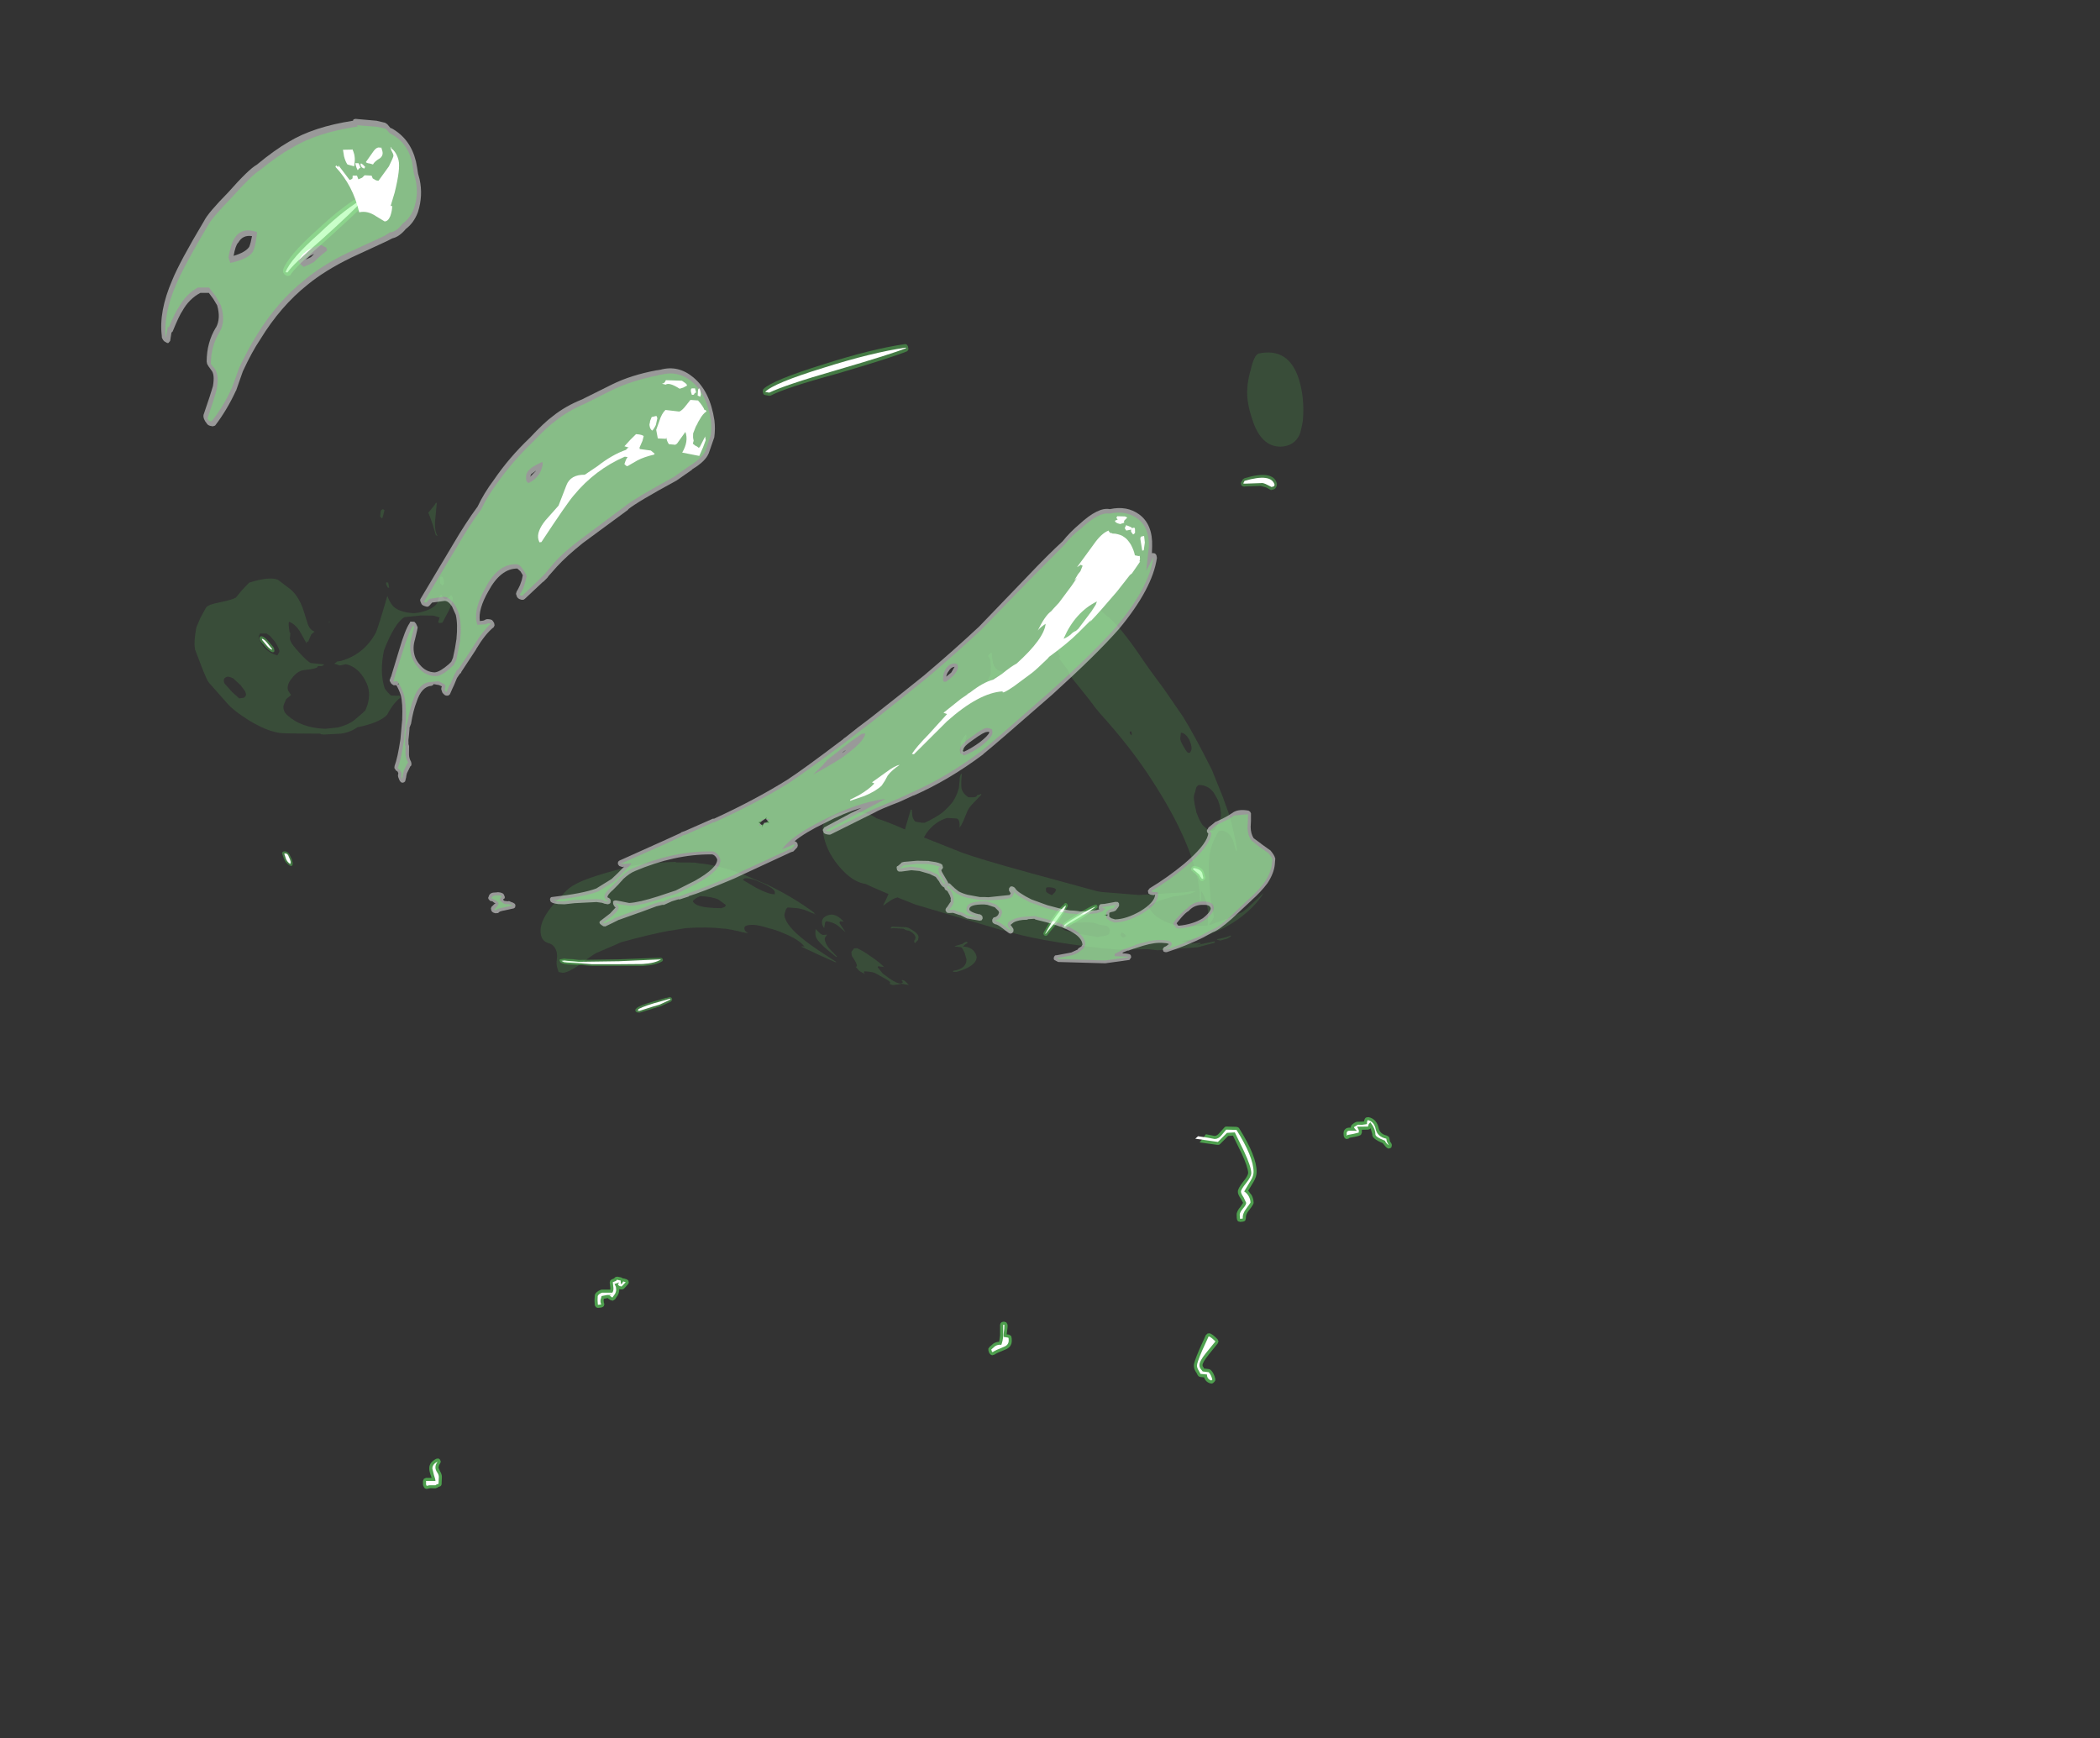 <?xml version="1.0" encoding="UTF-8" standalone="no"?>
<svg xmlns:ffdec="https://www.free-decompiler.com/flash" xmlns:xlink="http://www.w3.org/1999/xlink" ffdec:objectType="frame" height="565.05px" width="682.65px" xmlns="http://www.w3.org/2000/svg">
  <rect width="100%" height="100%" fill="#333333" stroke="none"/>
  <g transform="matrix(1.0, 0.0, 0.0, 1.0, 386.85, 713.55)">
    <use ffdec:characterId="739" height="120.9" transform="matrix(1.0, 0.0, 0.0, 1.0, -249.35, -350.45)" width="314.95" xlink:href="#shape0"/>
    <use ffdec:characterId="740" height="240.15" transform="matrix(1.0, 0.0, 0.165, 1.21, -346.984, -674.97)" width="371.25" xlink:href="#shape1"/>
  </g>
  <defs>
    <g id="shape0" transform="matrix(1.0, 0.0, 0.0, 1.0, 249.35, 350.45)">
      <path d="M52.25 -347.0 L52.25 -347.3 52.55 -347.9 52.6 -347.9 Q53.3 -348.6 54.2 -348.9 L54.35 -348.9 56.0 -348.95 56.55 -349.0 Q56.75 -350.25 57.45 -350.35 L58.05 -350.4 Q60.7 -349.8 61.35 -346.7 61.8 -344.9 64.0 -344.4 L64.05 -344.35 64.5 -344.1 64.55 -344.1 64.8 -343.6 64.8 -343.55 64.95 -342.7 64.95 -342.6 65.2 -342.2 65.2 -342.25 65.25 -342.15 65.3 -342.1 65.5 -341.75 65.5 -341.7 65.6 -341.4 65.5 -340.75 Q65.3 -340.3 64.8 -340.25 64.4 -340.0 63.6 -340.8 L63.55 -340.85 62.65 -341.95 Q59.0 -343.45 59.25 -344.85 L58.7 -346.8 58.4 -346.5 58.45 -346.55 57.9 -346.35 55.85 -346.3 55.85 -346.2 55.85 -345.4 55.6 -344.75 Q55.4 -344.35 53.25 -343.95 L53.2 -343.95 51.85 -343.7 51.7 -343.55 51.45 -343.4 51.4 -343.4 Q50.65 -343.05 50.15 -343.8 L49.95 -344.3 49.9 -345.1 49.9 -345.15 Q49.9 -346.05 50.45 -346.5 50.9 -347.0 51.9 -347.0 L52.25 -347.0 M15.6 -347.1 L15.65 -347.1 15.95 -346.8 Q21.7 -337.65 21.65 -332.6 21.65 -331.05 20.6 -329.3 L18.9 -326.5 19.9 -325.2 20.0 -325.1 Q20.65 -323.85 20.65 -322.7 20.85 -322.25 19.1 -320.05 L19.05 -320.05 19.05 -320.0 Q18.05 -318.75 18.15 -317.55 L17.95 -316.8 Q17.65 -316.5 17.25 -316.45 L16.35 -316.35 15.7 -316.5 Q15.4 -316.7 15.3 -317.05 L15.3 -317.0 Q15.15 -317.4 15.15 -318.65 L15.15 -318.7 Q15.1 -319.75 16.45 -321.35 L17.25 -322.55 16.55 -323.8 Q15.5 -325.35 15.55 -326.15 L15.55 -326.2 Q15.5 -327.2 17.45 -329.65 18.8 -331.3 18.9 -332.25 18.85 -334.1 16.7 -338.8 L16.6 -338.95 13.95 -344.4 12.4 -344.3 9.75 -341.65 Q9.55 -341.45 9.3 -341.4 L8.8 -341.4 3.1 -342.2 4.1 -343.4 5.15 -344.85 6.15 -344.65 8.0 -344.3 Q8.8 -344.35 9.45 -345.15 L11.35 -347.25 11.4 -347.25 11.8 -347.35 15.15 -347.25 15.6 -347.1 M5.2 -279.6 L5.65 -280.05 6.25 -280.15 Q7.15 -280.05 8.95 -278.2 L9.25 -277.55 9.25 -277.5 9.0 -276.85 6.05 -273.2 5.95 -273.05 Q4.15 -270.85 4.05 -269.8 4.05 -269.4 4.35 -269.1 L4.45 -268.95 4.5 -268.75 4.5 -268.7 6.2 -268.5 6.8 -268.2 6.75 -268.2 Q7.75 -267.25 8.2 -265.35 L8.2 -264.8 7.9 -264.35 7.55 -264.05 7.6 -264.05 7.15 -263.8 7.1 -263.8 6.6 -263.85 Q5.0 -264.35 4.6 -265.8 L3.35 -265.95 2.8 -266.15 2.45 -266.6 2.05 -267.4 1.95 -267.5 Q1.2 -268.65 1.25 -269.7 1.2 -270.65 3.05 -274.95 L5.15 -279.6 5.2 -279.6 M-59.75 -283.7 L-59.4 -283.15 Q-59.2 -282.65 -59.4 -281.45 L-59.4 -281.4 -59.6 -279.85 -59.6 -279.8 -59.1 -279.75 -58.9 -279.7 -58.65 -279.6 -58.6 -279.55 -58.4 -279.45 Q-57.95 -279.3 -57.95 -277.8 -57.9 -275.65 -60.15 -274.8 -62.75 -273.8 -63.6 -273.2 L-64.3 -273.0 Q-64.7 -273.05 -64.95 -273.35 L-65.2 -273.65 -65.4 -274.05 -65.55 -274.6 -65.55 -275.2 -65.2 -275.65 -65.2 -275.7 -64.1 -276.65 -64.15 -276.6 -64.05 -276.7 -64.0 -276.75 Q-63.1 -277.35 -62.05 -277.4 L-61.75 -279.45 -61.75 -282.9 -61.6 -283.4 -61.25 -283.75 -60.75 -283.9 -60.35 -283.9 -59.75 -283.7 M-188.05 -297.65 L-187.2 -298.0 -187.2 -298.05 -186.75 -298.45 -186.15 -298.55 -184.9 -298.3 -184.85 -298.25 -184.45 -298.05 -184.4 -298.0 -184.35 -298.0 -183.95 -297.95 -183.15 -297.7 -183.1 -297.7 -182.6 -297.3 -182.45 -296.7 Q-182.45 -296.35 -182.7 -296.1 -183.95 -294.6 -184.35 -294.45 L-185.05 -294.4 -185.55 -294.5 -185.55 -294.35 Q-185.55 -293.25 -186.15 -292.3 L-186.2 -292.25 -186.25 -292.2 -186.95 -291.15 -187.0 -291.15 -187.6 -290.75 -188.35 -290.9 -189.15 -291.45 -189.3 -291.6 -190.55 -291.35 -190.65 -290.85 -190.55 -290.1 -190.55 -290.15 -190.4 -289.6 -190.4 -289.55 -190.55 -289.05 -190.55 -289.0 -191.0 -288.65 -191.05 -288.65 -191.3 -288.55 -191.45 -288.5 -192.45 -288.4 -192.5 -288.4 -193.1 -288.6 -193.45 -289.15 -193.5 -289.2 -193.6 -290.85 -193.5 -292.4 -193.5 -292.55 Q-193.2 -293.65 -191.5 -294.3 L-191.15 -294.35 -188.45 -294.35 -188.45 -294.9 -188.65 -296.65 -188.5 -297.2 -188.5 -297.25 -188.05 -297.65 M-243.6 -238.55 Q-243.45 -238.3 -244.05 -237.4 L-244.1 -237.3 -244.3 -236.5 -243.9 -235.5 -243.8 -235.3 Q-243.2 -234.35 -243.2 -233.45 L-243.3 -231.1 -243.3 -231.05 Q-243.35 -230.7 -243.65 -230.45 L-244.3 -230.2 -244.35 -230.15 -244.4 -230.15 -244.7 -229.95 -245.35 -229.75 -246.95 -229.8 -248.15 -229.55 -248.7 -229.7 -249.05 -230.15 -249.25 -230.6 -249.25 -230.55 -249.35 -230.95 -249.35 -232.15 -249.05 -232.85 -248.35 -233.15 -246.55 -233.15 -246.75 -233.75 Q-247.35 -235.4 -247.3 -236.2 -247.4 -238.1 -245.05 -239.35 L-244.4 -239.45 Q-244.05 -239.35 -243.85 -239.1 L-243.8 -239.05 -243.6 -238.55" fill="#66ff66" fill-opacity="0.529" fill-rule="evenodd" stroke="none"/>
      <path d="M58.1 -348.2 L57.85 -347.35 54.3 -347.3 54.85 -346.2 54.85 -345.4 53.05 -344.95 51.15 -344.6 51.05 -344.35 Q50.9 -344.3 50.9 -345.15 50.9 -346.0 51.9 -346.0 L54.3 -345.95 Q53.6 -346.45 53.25 -347.15 L54.55 -347.95 55.85 -347.9 57.5 -348.15 Q57.5 -349.3 57.8 -349.45 59.85 -348.95 60.35 -346.5 60.9 -344.05 63.8 -343.4 L63.95 -342.55 64.45 -341.55 Q64.85 -340.95 64.25 -341.55 63.65 -342.05 63.35 -342.75 60.25 -343.95 60.25 -344.8 60.25 -346.7 58.6 -348.75 L58.1 -348.2 M15.1 -346.25 Q20.65 -337.45 20.65 -332.6 20.65 -331.3 19.75 -329.85 L17.6 -326.25 Q18.5 -325.7 19.1 -324.65 19.65 -323.6 19.65 -322.6 L18.3 -320.7 Q17.0 -319.05 17.15 -317.45 L16.25 -317.35 16.15 -318.7 Q16.15 -319.45 17.2 -320.7 18.25 -321.9 18.25 -322.55 L17.4 -324.35 Q16.55 -325.6 16.55 -326.2 16.55 -326.9 18.25 -329.0 19.9 -331.05 19.9 -332.25 19.9 -334.25 17.5 -339.4 L14.55 -345.45 12.0 -345.3 9.05 -342.35 1.7 -343.4 2.6 -344.2 5.9 -343.7 8.0 -343.3 Q9.25 -343.3 10.25 -344.55 L11.75 -346.35 15.1 -346.25 M8.25 -277.5 L5.15 -273.7 Q3.05 -271.1 3.05 -269.8 3.05 -269.0 3.6 -268.4 L4.1 -267.75 6.05 -267.5 Q6.85 -266.7 7.25 -265.1 L6.9 -264.8 Q5.5 -265.25 5.5 -266.75 L3.4 -266.95 2.8 -268.05 Q2.25 -268.9 2.25 -269.7 2.25 -270.55 3.95 -274.55 L6.05 -279.15 Q6.75 -279.0 8.25 -277.5 M-60.35 -282.9 L-60.4 -281.6 -60.6 -279.85 -60.6 -279.0 -60.5 -278.95 -59.25 -278.75 -59.0 -278.65 -58.95 -277.8 Q-58.95 -276.35 -60.5 -275.75 -63.3 -274.65 -64.2 -274.0 L-64.45 -274.3 -64.6 -274.9 -63.45 -275.9 Q-62.5 -276.55 -61.35 -276.4 -60.8 -277.8 -60.75 -279.4 L-60.75 -282.9 -60.35 -282.9 M-185.1 -297.3 L-185.0 -296.15 Q-184.7 -296.15 -184.55 -296.5 L-184.25 -297.0 -183.45 -296.75 -184.8 -295.35 -185.4 -295.5 Q-186.0 -295.75 -185.95 -296.3 L-185.8 -296.35 -185.55 -296.7 -187.1 -296.15 -186.8 -295.6 Q-186.55 -295.15 -186.55 -294.35 -186.55 -293.55 -187.0 -292.85 L-187.8 -291.75 -188.75 -292.45 Q-188.25 -292.4 -188.2 -292.6 L-189.5 -292.6 -191.3 -292.25 -191.65 -290.9 Q-191.7 -290.05 -191.4 -289.6 L-191.65 -289.5 -192.5 -289.4 -192.6 -290.85 -192.55 -292.25 Q-192.3 -292.9 -191.15 -293.35 L-187.8 -293.35 Q-187.35 -293.95 -187.45 -295.0 L-187.65 -296.75 -186.55 -297.2 -186.35 -297.55 -185.1 -297.3 M-244.95 -237.85 Q-245.3 -237.3 -245.3 -236.5 -245.3 -235.8 -244.75 -234.95 -244.2 -234.15 -244.2 -233.45 L-244.3 -231.2 -244.85 -231.05 -245.3 -230.75 -247.25 -230.75 -248.15 -230.55 -248.35 -231.0 -248.35 -232.15 -245.3 -232.15 Q-245.3 -232.7 -245.8 -234.1 L-246.3 -236.2 Q-246.3 -237.55 -244.6 -238.45 L-244.95 -237.85" fill="#ffffff" fill-rule="evenodd" stroke="none"/>
    </g>
    <g id="shape1" transform="matrix(1.0, 0.0, 0.0, 1.0, 175.8, 209.2)">
      <path d="M20.5 -136.55 Q23.7 -138.9 40.9 -143.15 57.45 -147.35 68.6 -148.65 L69.1 -148.5 69.4 -148.05 69.4 -147.75 69.45 -147.3 69.15 -146.9 68.85 -146.7 Q63.75 -145.05 44.95 -140.65 27.85 -136.95 22.55 -134.8 L22.15 -134.75 20.8 -134.95 20.4 -135.1 Q20.15 -135.45 20.25 -135.6 20.1 -135.9 20.25 -136.05 20.3 -136.4 20.5 -136.55 M139.8 -8.4 Q141.95 -8.05 142.25 -6.8 L142.55 -5.3 142.35 -4.95 Q142.1 -4.7 141.55 -4.4 L141.15 -4.4 140.85 -4.45 Q140.3 -5.15 140.35 -5.5 L140.25 -5.65 138.3 -7.25 Q138.15 -7.4 138.3 -7.5 138.2 -7.75 138.35 -7.85 138.75 -8.5 139.65 -8.45 L139.8 -8.4 M172.9 -112.6 Q182.7 -114.95 183.25 -111.15 L183.1 -110.55 182.6 -109.95 Q182.25 -109.6 181.15 -109.45 L180.95 -109.45 179.7 -110.1 177.85 -110.55 172.85 -110.4 172.5 -110.35 172.0 -110.45 171.6 -110.7 171.55 -111.15 Q171.6 -111.6 171.9 -111.75 L172.35 -112.3 172.9 -112.6 M105.95 1.95 L106.15 2.25 106.2 2.5 106.05 2.8 100.55 5.65 95.4 8.0 Q94.65 8.6 94.3 8.3 93.85 8.2 94.0 7.45 93.9 6.95 99.1 4.6 103.95 2.3 105.55 1.95 L105.95 1.95 M96.5 2.4 L92.8 6.45 88.45 10.25 88.0 10.35 87.6 10.2 87.5 10.05 87.35 9.8 87.5 9.45 Q92.35 3.65 95.4 1.85 L95.45 1.75 Q95.45 1.65 95.55 1.7 95.8 1.45 96.05 1.55 96.25 1.5 96.45 1.8 L96.55 2.05 96.5 2.4 M-100.7 -188.9 L-100.2 -188.8 -99.6 -188.35 Q-99.5 -188.15 -99.55 -187.7 L-99.7 -187.1 Q-103.9 -183.95 -116.1 -175.85 -126.65 -169.1 -128.3 -167.1 L-128.95 -166.95 -129.45 -167.0 -130.1 -167.35 -130.45 -167.95 -130.35 -168.6 Q-128.25 -172.25 -117.55 -179.3 -107.2 -186.4 -100.7 -188.9 M-150.6 -65.85 Q-151.45 -65.95 -152.65 -67.15 L-154.1 -68.75 -154.3 -69.3 -154.3 -69.75 -154.05 -70.1 -153.55 -70.15 Q-152.65 -70.05 -151.55 -68.75 L-150.25 -67.25 -150.05 -66.9 -150.05 -66.6 -150.05 -66.3 -150.2 -65.95 -150.6 -65.85 M-153.65 -10.25 L-153.5 -9.3 Q-153.5 -8.9 -153.8 -8.5 L-154.1 -8.45 -154.5 -8.5 Q-155.85 -9.25 -156.2 -10.5 L-156.55 -11.85 -156.4 -12.1 -156.15 -12.3 Q-154.85 -12.6 -154.15 -11.5 L-154.15 -11.45 -153.65 -10.25 M-37.45 16.85 L-37.7 17.15 Q-39.95 18.2 -44.15 18.4 L-51.75 18.4 -60.8 18.4 -65.4 18.1 -65.3 18.15 -68.6 18.0 -69.65 17.85 -69.7 17.85 Q-71.0 17.6 -71.0 17.15 L-71.1 16.85 -70.9 16.65 -69.55 16.45 -68.4 16.55 -66.8 16.6 -64.85 16.8 -51.95 16.65 -38.0 16.2 -37.65 16.35 -37.5 16.55 -37.45 16.85 M-36.4 27.7 L-36.5 27.8 -36.75 28.0 -37.3 28.2 -40.25 29.25 -42.85 29.85 -42.8 29.85 -47.25 30.95 -47.5 30.95 -48.2 30.9 -48.5 30.75 -48.65 30.5 -48.65 30.2 -48.45 29.95 -48.2 29.8 Q-47.4 29.1 -42.55 28.0 L-38.2 27.0 -38.05 27.0 -37.7 26.95 -37.65 26.95 -37.0 26.75 -36.65 26.85 Q-36.45 26.8 -36.3 27.05 L-36.25 27.15 -36.2 27.45 -36.4 27.7" fill="#66ff66" fill-opacity="0.349" fill-rule="evenodd" stroke="none"/>
      <path d="M20.95 -135.8 Q24.1 -138.15 40.9 -142.25 57.45 -146.4 68.65 -147.7 L68.7 -147.55 Q63.65 -145.95 44.9 -141.6 27.65 -137.65 22.25 -135.6 L20.95 -135.8 M141.7 -6.55 L141.85 -5.15 141.4 -4.95 140.9 -5.65 140.7 -6.1 138.85 -7.6 Q139.0 -7.9 139.5 -7.85 141.35 -7.55 141.7 -6.55 M182.45 -110.85 L182.2 -110.45 181.35 -110.25 180.15 -110.8 Q178.8 -111.45 178.05 -111.3 L172.8 -111.15 172.3 -111.2 172.85 -111.9 Q181.85 -114.0 182.45 -110.85 M99.3 5.05 Q104.1 2.85 105.65 2.45 104.7 3.1 100.35 5.15 95.55 7.25 95.0 7.65 94.4 8.05 94.6 7.45 94.6 7.15 99.3 5.05 M92.35 6.15 L88.1 9.8 88.0 9.7 Q92.75 3.95 95.8 2.2 L95.9 2.05 95.85 2.4 Q95.75 2.9 92.35 6.15 M-116.5 -176.7 Q-127.25 -169.85 -129.0 -167.9 L-129.65 -167.95 Q-127.55 -171.45 -117.0 -178.35 -106.85 -185.45 -100.4 -188.0 -104.45 -184.65 -116.5 -176.7 M-150.75 -66.75 L-150.75 -66.55 Q-151.35 -66.6 -152.25 -67.6 L-153.55 -69.15 -153.6 -69.5 Q-152.95 -69.45 -152.1 -68.45 L-150.75 -66.75 M-154.1 -9.5 L-154.35 -8.95 Q-155.35 -9.6 -155.55 -10.5 L-155.85 -11.75 Q-155.05 -11.95 -154.65 -11.35 L-154.25 -10.25 -154.1 -9.5 M-40.5 28.8 L-43.05 29.4 -47.4 30.5 -48.1 30.45 -47.5 30.25 -47.85 30.2 Q-47.1 29.6 -42.35 28.45 L-37.85 27.45 -37.8 27.4 -37.65 27.4 -36.85 27.2 -36.75 27.4 -37.05 27.5 -37.0 27.55 -37.45 27.7 -40.5 28.8 M-51.8 17.95 L-60.85 17.95 -65.3 17.65 -68.65 17.5 -69.7 17.4 -70.5 17.05 -69.5 16.95 -68.55 17.05 -66.75 17.15 -64.85 17.3 -51.85 17.15 -38.05 16.65 Q-40.15 17.7 -44.25 17.9 L-51.8 17.95" fill="#ffffff" fill-rule="evenodd" stroke="none"/>
      <path d="M79.75 -57.45 Q80.05 -58.05 80.65 -58.45 L81.75 -59.95 82.15 -62.0 82.25 -63.45 Q82.25 -64.4 81.65 -64.8 82.25 -65.55 83.0 -65.8 L83.05 -65.7 Q82.85 -63.15 83.1 -62.45 83.6 -60.95 85.55 -60.7 L85.65 -60.7 85.85 -60.7 85.95 -60.7 85.95 -60.65 86.0 -60.6 85.9 -60.4 86.55 -60.5 85.75 -60.05 85.65 -60.05 84.6 -59.7 82.35 -58.95 80.95 -58.0 80.1 -57.45 79.75 -57.25 79.9 -57.45 79.75 -57.45 M1.95 -0.9 L1.9 -1.0 1.8 -1.1 1.9 -1.1 1.95 -1.5 Q1.85 -2.4 -1.75 -3.85 -5.6 -5.45 -7.4 -5.1 L-7.95 -4.7 -7.2 -4.3 -3.9 -2.55 Q-0.2 -0.85 1.55 -0.85 L1.95 -0.9 M70.95 -43.75 L71.1 -43.75 71.15 -43.25 Q70.65 -42.5 70.05 -40.55 L68.8 -37.95 Q68.6 -38.6 68.8 -40.15 68.75 -40.3 69.05 -41.05 L69.05 -41.85 70.95 -43.75 M31.85 -3.6 Q27.65 -4.1 24.15 -8.1 20.0 -12.8 20.25 -18.25 20.25 -20.25 23.85 -21.75 27.5 -23.25 31.8 -23.0 35.65 -22.95 38.25 -21.25 41.85 -20.25 47.0 -18.25 L49.75 -23.55 50.1 -23.55 50.0 -21.9 Q50.05 -20.95 50.75 -20.35 L52.85 -20.05 53.3 -20.05 53.35 -20.05 53.75 -20.05 Q57.55 -21.45 59.85 -22.75 62.05 -24.1 63.9 -25.8 65.5 -27.55 66.4 -29.45 L66.95 -31.4 Q67.1 -32.55 67.7 -33.15 L67.95 -33.15 Q67.35 -31.05 67.25 -30.0 66.9 -28.2 69.05 -26.9 L70.65 -26.9 Q71.5 -26.9 71.8 -27.2 72.05 -27.6 72.5 -27.55 L72.7 -27.55 73.2 -27.8 73.4 -27.6 70.6 -25.5 Q68.85 -24.2 68.2 -23.3 L66.45 -20.7 Q65.4 -19.15 64.8 -18.75 65.45 -20.95 64.25 -21.2 L61.25 -21.35 Q57.1 -20.4 53.85 -17.3 L52.8 -16.1 64.6 -12.0 Q69.75 -10.35 85.4 -6.65 L106.75 -1.65 108.15 -1.45 120.15 -0.65 135.15 -1.35 137.2 -1.6 138.9 -1.65 136.9 -1.0 134.35 -0.6 131.05 -0.2 127.25 0.7 Q123.45 1.75 122.65 2.45 L123.55 3.85 Q124.4 4.95 126.05 5.8 128.55 7.2 133.05 7.85 L141.15 7.55 141.15 7.45 Q141.8 5.0 141.9 3.45 141.95 0.5 140.65 -1.65 L140.45 -1.3 140.15 0.95 139.95 0.85 140.05 -0.5 139.8 1.35 139.65 1.35 139.85 -0.55 140.05 -1.2 Q140.45 -14.0 129.25 -31.85 124.05 -40.3 115.5 -49.5 114.3 -50.85 112.85 -52.9 L109.7 -56.85 108.7 -58.05 Q107.15 -59.95 107.25 -60.5 L106.85 -61.3 106.65 -61.6 104.75 -64.1 105.0 -64.7 105.2 -64.5 Q103.65 -68.05 104.2 -70.65 104.75 -74.75 110.4 -76.6 115.7 -78.35 120.4 -77.05 L121.5 -76.1 Q125.75 -73.35 132.0 -63.6 133.35 -61.5 137.45 -55.95 L142.35 -48.6 Q145.2 -43.8 149.4 -34.3 L151.8 -26.9 152.35 -24.8 152.85 -23.05 153.5 -19.65 Q154.2 -13.7 154.0 -12.85 L153.9 -12.4 153.85 -12.45 153.7 -12.45 153.15 -15.35 Q152.15 -17.95 149.7 -17.95 L149.05 -17.8 148.85 -17.7 Q145.6 -14.2 144.55 -10.25 144.15 -8.95 143.8 -6.1 L143.5 -2.4 Q143.25 0.05 143.35 1.4 L143.6 5.25 142.55 6.5 141.7 7.25 141.7 7.45 143.45 6.95 148.25 5.6 153.0 3.95 153.15 3.9 154.95 2.8 160.65 -1.1 160.65 -1.05 Q157.3 2.6 151.35 5.85 143.05 10.35 132.25 11.7 L132.1 11.75 133.3 12.05 135.4 12.4 137.95 12.2 138.1 12.4 136.4 12.95 137.7 12.65 142.65 11.8 142.8 12.15 136.9 13.4 123.8 14.2 120.55 13.9 114.85 14.0 110.7 14.0 105.65 13.65 Q84.8 11.65 74.5 8.8 L74.0 8.8 47.0 1.9 41.55 0.0 Q40.0 0.35 38.75 1.05 L36.85 2.05 36.7 2.2 Q36.55 2.2 36.7 1.9 L37.65 0.7 38.8 -0.9 34.05 -2.7 31.85 -3.6 M93.0 -1.4 L93.5 -2.1 Q92.85 -2.85 90.5 -2.7 L90.3 -2.5 Q90.15 -2.35 90.15 -1.7 90.0 -1.3 91.85 -0.6 L93.0 -1.4 M144.75 11.05 L146.8 10.65 148.2 10.25 148.25 10.35 148.35 10.4 147.0 11.05 144.55 11.6 143.5 11.35 Q143.55 11.15 144.75 11.05 M192.8 -124.35 Q190.55 -121.2 186.05 -121.1 179.75 -121.1 178.15 -128.2 176.85 -133.25 177.9 -136.95 178.35 -138.95 179.8 -141.8 181.55 -145.7 183.05 -146.1 193.2 -147.85 195.05 -139.05 196.05 -134.0 194.5 -128.2 193.55 -125.55 192.8 -124.35 M124.85 -43.5 L125.0 -44.0 124.95 -44.5 124.9 -44.6 124.6 -44.6 124.4 -44.5 Q124.2 -44.0 124.85 -43.5 M149.05 -28.1 Q147.5 -30.25 144.4 -30.2 L143.75 -29.75 Q143.35 -29.3 143.05 -28.45 142.45 -27.55 142.3 -26.7 142.2 -25.15 142.5 -22.8 L142.6 -22.5 Q143.1 -20.65 143.9 -19.5 144.7 -18.65 145.8 -18.05 L146.1 -17.95 Q146.65 -17.8 147.1 -17.95 L147.65 -18.15 Q149.6 -20.2 150.3 -21.7 150.75 -23.85 150.05 -26.15 L149.05 -28.1 M143.75 -39.9 Q143.95 -41.0 143.35 -42.5 142.4 -44.2 141.0 -44.25 L140.55 -42.8 Q140.35 -42.2 141.15 -40.7 141.7 -39.55 142.35 -38.85 L143.05 -38.85 Q143.6 -39.4 143.75 -39.9 M114.25 10.35 L113.55 9.7 112.85 9.4 112.4 10.0 Q112.4 10.55 113.2 10.8 L114.25 10.35 M105.6 7.25 L105.55 7.2 Q103.35 6.1 93.05 7.4 L93.3 8.0 94.35 8.8 97.85 9.55 100.35 10.0 100.75 10.05 104.85 10.65 107.7 10.25 108.65 9.9 109.15 8.95 Q109.25 8.0 108.25 7.65 L105.6 7.25 M-150.8 -70.25 L-151.85 -70.9 -153.95 -70.9 -154.4 -70.25 Q-154.65 -69.95 -154.4 -69.2 -154.15 -68.05 -153.0 -66.9 -151.6 -65.55 -149.3 -65.0 L-148.5 -65.95 -148.4 -66.35 Q-148.8 -67.75 -149.55 -68.8 L-150.8 -70.25 M-110.4 -83.25 L-110.8 -84.15 -110.65 -84.65 -110.05 -84.55 -109.95 -83.15 -110.4 -83.25 M-92.6 -83.8 L-93.25 -84.45 -93.05 -85.35 -92.8 -86.15 -92.15 -86.15 -92.0 -85.95 -91.85 -85.25 -91.95 -84.2 -92.6 -83.8 M-91.0 -106.0 L-90.7 -106.0 -91.95 -101.55 Q-92.8 -98.55 -91.9 -97.1 L-92.45 -97.3 Q-93.05 -101.0 -93.9 -103.35 -91.35 -105.45 -91.0 -106.0 M-109.7 -102.4 L-109.4 -103.45 Q-109.25 -104.15 -108.45 -104.3 L-108.05 -104.0 -108.55 -102.9 -109.1 -101.85 Q-109.75 -102.1 -109.7 -102.4 M-167.1 -59.1 Q-168.1 -58.65 -167.75 -57.5 L-165.65 -55.2 -163.6 -53.45 -162.0 -53.65 Q-161.3 -54.05 -161.2 -54.55 L-161.35 -55.35 -162.55 -57.0 -164.6 -58.8 Q-166.2 -59.6 -167.1 -59.1 M-172.65 -75.1 L-170.4 -77.8 Q-169.7 -78.65 -165.75 -79.25 -161.45 -79.95 -160.2 -80.55 L-157.95 -82.5 -155.25 -84.55 Q-148.5 -86.25 -145.8 -85.35 L-142.35 -82.95 Q-139.95 -81.2 -138.95 -77.7 L-138.7 -76.6 -138.15 -74.05 Q-137.95 -72.9 -137.55 -72.4 -137.15 -71.75 -136.15 -71.4 L-137.35 -70.65 -138.75 -68.6 -139.05 -68.85 -139.25 -68.2 -140.9 -71.45 Q-142.2 -73.55 -144.05 -74.05 -144.35 -73.45 -144.3 -71.8 L-144.3 -71.2 -144.1 -71.1 -144.3 -70.1 Q-144.65 -69.45 -144.35 -68.8 -144.2 -68.05 -141.85 -65.55 -139.55 -63.15 -138.7 -62.95 L-134.45 -62.6 -134.9 -62.3 -135.4 -62.15 -136.8 -62.15 -136.6 -62.05 Q-136.95 -61.4 -141.1 -61.1 -143.45 -60.9 -145.55 -58.9 -147.75 -57.05 -147.35 -55.55 L-146.85 -54.75 -146.6 -54.35 -148.35 -53.3 -149.4 -51.75 Q-149.85 -50.95 -149.55 -50.1 -149.3 -49.0 -146.35 -47.35 -142.4 -45.4 -136.9 -45.3 L-132.8 -45.65 Q-129.3 -46.35 -127.1 -47.65 L-123.55 -49.9 Q-123.6 -50.65 -123.4 -49.9 -120.6 -53.55 -121.25 -56.7 -121.7 -58.45 -122.85 -59.95 -124.65 -62.2 -127.45 -62.65 L-129.45 -62.3 -131.15 -62.8 -130.45 -63.15 -130.25 -63.35 -129.0 -63.5 Q-121.05 -65.25 -116.25 -71.15 -115.2 -72.65 -110.9 -81.0 -110.5 -79.4 -109.55 -78.3 -107.85 -76.55 -103.05 -76.35 L-101.45 -76.5 Q-96.8 -77.25 -95.0 -79.05 -94.05 -81.1 -93.3 -81.35 L-92.9 -80.6 Q-92.7 -80.2 -92.05 -80.1 -91.55 -80.2 -90.85 -80.7 -90.25 -81.25 -89.8 -81.1 L-90.05 -80.8 -89.7 -80.7 Q-89.75 -79.6 -91.45 -77.2 L-94.2 -73.8 -95.25 -73.7 -95.55 -73.95 -94.85 -75.2 -96.75 -75.7 -101.0 -75.75 -101.3 -75.7 -106.25 -75.3 Q-109.7 -73.8 -114.4 -66.4 -116.9 -60.45 -115.85 -56.1 L-115.15 -55.2 -114.2 -54.25 -112.2 -54.15 -111.35 -54.25 -111.2 -53.65 Q-113.8 -52.15 -116.25 -49.05 -119.25 -46.85 -126.5 -45.7 -128.95 -44.35 -132.1 -44.0 L-137.75 -43.75 Q-138.75 -43.8 -138.85 -44.0 L-140.7 -44.0 Q-150.7 -44.0 -152.15 -44.2 L-152.4 -44.25 Q-156.3 -44.8 -161.3 -47.5 -165.9 -50.1 -167.55 -51.95 L-172.8 -57.75 Q-173.35 -58.45 -174.5 -62.25 L-175.8 -66.65 -175.75 -66.95 Q-175.95 -68.45 -174.4 -72.5 L-172.65 -75.1 M13.25 10.25 Q13.2 9.7 13.55 8.5 L14.45 9.35 Q15.2 10.1 15.85 10.1 L17.0 10.0 16.35 10.7 Q16.05 10.85 16.05 11.35 16.05 12.4 17.05 13.65 L19.3 15.95 19.0 16.0 15.85 13.6 Q13.2 11.35 13.25 10.25 M13.85 4.15 L13.7 4.25 14.25 4.6 12.05 3.8 Q10.5 3.15 8.55 2.9 L5.45 2.7 Q4.9 2.85 4.45 3.8 4.0 4.45 4.0 4.85 4.0 7.65 9.7 11.7 12.2 13.55 18.85 17.35 L18.45 17.4 13.75 15.55 8.05 13.2 8.55 13.15 9.15 13.2 Q7.6 11.25 3.0 9.65 0.6 8.7 -1.75 8.25 -5.45 7.2 -7.6 7.4 -9.6 7.5 -9.6 8.4 -9.6 9.25 -8.5 9.55 L-9.2 9.55 -10.2 9.35 -10.15 9.4 -11.35 9.15 Q-11.45 9.05 -11.5 9.1 L-11.7 9.05 -11.9 9.0 -12.05 9.0 -12.35 8.95 -12.55 8.9 -12.7 8.9 -13.65 8.7 -15.75 8.4 -16.2 8.4 Q-21.55 7.85 -28.6 8.25 L-32.05 8.7 -32.2 8.7 -32.25 8.75 -33.4 8.9 -34.1 8.95 Q-40.7 9.95 -50.05 12.0 L-50.35 12.05 -51.85 12.6 -58.85 14.95 Q-60.15 15.45 -64.65 18.05 -68.95 20.25 -70.6 20.25 L-71.9 20.05 -72.15 18.9 Q-72.35 17.9 -71.95 16.75 -71.55 15.55 -71.65 14.65 -72.0 12.7 -73.85 12.3 -75.75 11.8 -75.95 10.35 -76.55 7.0 -71.0 2.25 L-68.0 0.0 Q-65.4 -2.4 -62.75 -3.45 -57.9 -5.6 -43.0 -8.5 L-41.1 -8.8 -38.55 -9.1 -34.65 -9.35 -28.95 -9.55 -28.9 -9.4 -22.9 -9.35 -20.6 -9.05 -20.65 -9.1 Q-14.05 -8.45 -6.8 -5.9 L-6.7 -5.9 -6.7 -5.85 -0.4 -3.5 Q7.75 -0.05 13.85 4.15 M21.7 6.5 L21.6 6.95 22.35 8.15 23.15 9.35 21.15 7.75 Q19.9 6.75 17.5 6.4 16.9 6.4 16.75 7.25 L16.35 8.25 Q15.8 7.35 15.9 6.95 15.9 5.4 18.2 4.8 20.7 4.05 23.0 6.5 L21.85 6.4 21.7 6.5 M40.85 23.0 L41.35 23.5 41.15 23.5 39.05 23.2 37.85 23.4 36.2 23.55 35.45 23.35 35.0 23.15 35.2 23.2 35.45 22.9 Q35.45 22.6 34.2 21.95 L32.8 21.25 31.2 20.45 Q30.3 19.95 27.5 19.85 L27.3 20.25 27.65 20.65 25.9 19.75 24.95 18.7 Q24.9 18.6 25.2 18.6 L25.35 18.35 Q25.35 17.55 24.6 16.5 L24.6 16.4 24.25 15.95 Q24.05 15.6 24.15 14.7 L24.4 14.4 25.2 13.7 26.2 13.65 Q27.95 14.35 30.35 15.9 32.85 17.45 34.1 18.7 L32.25 18.5 32.0 18.75 33.4 20.45 35.15 21.65 Q37.45 23.15 38.85 23.15 L39.4 22.9 39.6 22.75 39.2 22.3 39.5 22.2 40.2 22.4 40.85 23.0 M42.65 8.0 Q43.7 8.0 44.7 8.65 L45.2 8.95 Q46.7 9.75 46.65 10.7 L46.35 11.45 45.2 12.3 45.15 12.1 Q44.95 12.25 45.1 11.8 45.05 11.5 45.4 11.35 L45.65 10.85 Q45.7 9.85 44.25 9.15 L43.85 8.95 43.05 8.85 42.1 8.4 38.8 8.25 38.05 8.35 37.95 8.25 38.45 7.85 42.65 8.0 M62.2 11.95 L62.3 12.05 62.25 12.3 Q62.0 12.35 61.45 12.65 L60.65 13.2 Q62.8 13.25 63.85 14.25 64.65 15.1 64.65 16.0 64.2 18.5 57.5 20.0 L56.4 20.0 56.35 19.85 Q56.3 19.7 56.8 19.65 L57.25 19.6 Q60.9 18.95 61.25 16.65 L60.95 14.95 Q60.5 13.7 60.1 13.4 L58.1 13.2 58.0 13.1 60.6 12.5 Q61.7 11.85 62.2 11.95 M-131.0 -73.9 L-130.95 -74.2 -130.8 -74.05 -131.1 -73.55 -131.0 -73.9 M-14.95 2.55 L-14.55 2.05 -16.7 0.6 Q-18.55 -0.2 -22.5 -0.35 -24.7 0.4 -25.15 1.05 -24.95 1.6 -23.8 2.1 -21.9 2.85 -16.2 2.9 L-14.95 2.55" fill="#66ff66" fill-opacity="0.129" fill-rule="evenodd" stroke="none"/>
      <path d="M137.1 -102.9 Q141.1 -100.2 139.9 -94.3 L139.5 -92.35 Q139.65 -92.6 139.9 -92.5 L140.55 -92.4 140.9 -91.95 140.95 -91.2 Q138.15 -82.95 125.45 -72.1 117.1 -65.3 100.9 -54.5 79.7 -40.8 75.8 -38.5 L75.8 -38.45 Q63.45 -31.5 51.3 -27.35 L51.3 -27.4 46.55 -25.7 Q39.75 -23.65 37.9 -22.8 L22.6 -16.9 22.25 -16.85 21.6 -16.9 Q20.25 -17.1 20.4 -17.7 20.15 -18.1 20.4 -18.3 L20.85 -18.8 29.95 -22.55 33.8 -24.05 Q27.8 -22.65 21.15 -19.95 14.45 -17.45 10.6 -15.1 11.3 -14.95 11.45 -14.4 L11.45 -13.9 11.2 -13.45 9.75 -12.35 8.95 -12.15 -10.75 -5.05 Q-22.25 -1.25 -26.2 -0.35 L-26.25 -0.25 -29.15 0.5 -29.55 0.55 -29.7 0.5 -31.95 1.05 -34.65 2.0 -35.15 2.0 -35.2 2.0 -36.95 2.35 -37.05 2.35 -43.05 4.1 -43.1 4.1 -49.85 6.0 -49.95 6.0 -52.15 6.85 -54.7 7.8 -55.35 7.75 -56.0 7.35 Q-56.9 6.75 -55.9 6.2 L-55.85 6.2 -52.55 4.3 -50.5 2.7 -50.8 2.5 -51.1 1.95 -51.15 1.6 -51.05 1.05 -50.6 0.85 -50.1 0.8 -48.5 1.05 -45.9 1.5 Q-42.7 1.35 -36.35 -0.25 L-30.25 -1.85 -23.6 -4.45 Q-15.6 -7.9 -15.35 -10.25 L-15.7 -10.9 -15.75 -10.95 Q-16.35 -11.65 -17.2 -11.55 -29.0 -11.6 -42.7 -7.05 L-42.65 -7.05 Q-44.35 -6.55 -46.75 -4.95 L-47.35 -4.45 -47.5 -4.35 Q-48.15 -3.75 -50.8 -1.85 L-50.85 -1.85 Q-52.7 -0.6 -52.7 -0.05 L-52.6 0.05 -52.55 0.05 Q-51.8 0.3 -51.8 0.85 L-52.0 1.5 -52.45 1.75 -52.95 1.85 -54.15 1.65 -54.2 1.6 -54.75 1.45 -56.5 1.25 -63.65 1.55 -67.0 1.85 -68.95 1.8 -69.0 1.8 Q-71.65 1.55 -71.45 0.75 -71.55 0.4 -71.3 0.2 -71.15 -0.1 -70.75 -0.1 -60.4 -1.05 -55.95 -2.4 L-50.55 -4.95 -48.25 -6.55 -45.95 -8.25 -45.9 -8.25 -46.05 -8.25 -46.35 -8.15 -46.9 -8.25 -47.5 -8.45 -47.85 -8.95 -47.7 -9.55 -47.3 -9.85 -31.3 -15.45 -26.1 -17.3 -25.8 -17.5 -24.55 -17.85 -14.95 -21.15 -14.55 -21.15 Q-0.55 -26.15 10.95 -31.6 16.9 -34.55 30.9 -42.5 L31.15 -42.7 31.7 -43.0 31.65 -42.95 31.75 -43.0 Q35.95 -45.55 40.9 -48.3 52.6 -55.15 60.15 -59.7 70.75 -66.35 80.1 -72.75 L98.05 -86.25 Q105.65 -92.05 111.0 -95.65 113.85 -98.15 117.15 -100.2 124.15 -104.95 127.8 -104.3 133.5 -105.3 137.1 -102.9 M2.4 -123.6 L-0.2 -119.15 -0.2 -119.2 Q-1.55 -117.15 -6.1 -115.05 L-6.3 -114.9 -6.25 -114.9 -11.95 -111.9 -12.0 -111.9 Q-25.5 -106.25 -28.8 -104.25 L-28.8 -104.15 -45.0 -95.2 Q-50.8 -91.75 -54.5 -88.85 L-57.65 -86.3 -57.7 -86.25 -57.75 -86.2 -58.05 -85.9 -59.55 -84.8 -59.65 -84.8 -66.35 -80.2 Q-66.55 -80.1 -66.85 -79.95 L-67.3 -79.95 -67.45 -79.95 Q-68.8 -80.25 -68.85 -80.95 L-69.0 -81.55 -68.7 -82.15 -68.05 -82.9 -67.3 -83.9 -66.5 -85.25 -65.95 -86.55 -66.55 -87.6 -67.45 -88.35 Q-72.9 -88.35 -77.9 -82.2 -82.0 -77.4 -81.95 -74.25 L-80.85 -74.35 -80.5 -74.45 -79.85 -74.7 -79.45 -74.75 Q-78.0 -74.75 -77.75 -74.3 L-77.4 -73.75 -77.35 -73.1 -77.7 -72.6 Q-80.7 -70.85 -84.4 -66.7 L-84.4 -66.65 -90.3 -60.5 -90.25 -60.45 -90.45 -60.25 -90.75 -60.1 -91.85 -59.0 -91.9 -58.95 -93.2 -57.0 -93.9 -56.05 -94.9 -54.6 -95.25 -54.35 -95.5 -54.25 -95.65 -54.2 Q-96.6 -54.1 -97.0 -54.7 -97.4 -54.95 -97.4 -55.5 -97.7 -55.95 -97.2 -56.7 L-98.1 -57.05 -99.8 -57.3 -100.05 -57.0 -100.5 -56.85 Q-103.8 -56.65 -106.05 -52.6 -107.55 -50.3 -108.85 -46.7 L-108.9 -46.6 -109.6 -45.5 -109.55 -45.45 -110.1 -43.4 -110.45 -42.25 -110.55 -41.4 -110.6 -41.25 -110.6 -41.2 -110.5 -40.65 -110.9 -38.35 Q-111.05 -37.4 -110.55 -36.45 L-110.5 -36.0 -110.6 -35.5 -110.7 -35.4 -110.9 -35.25 -111.0 -35.2 -112.4 -33.35 -112.8 -32.45 -112.75 -32.45 -113.35 -31.15 -113.4 -31.15 Q-113.65 -30.9 -114.0 -30.85 -115.0 -30.6 -115.35 -32.15 -115.55 -32.7 -115.2 -33.3 L-115.25 -33.35 -115.2 -33.45 -115.4 -33.85 -115.85 -34.1 -116.25 -34.75 -116.1 -35.3 Q-114.75 -37.45 -113.0 -42.5 L-111.9 -46.55 -111.5 -47.95 -111.55 -47.85 Q-110.6 -52.2 -110.95 -54.4 -111.3 -55.85 -111.9 -56.95 L-111.95 -57.0 -112.05 -57.0 -112.4 -57.0 -112.85 -57.0 -113.5 -57.4 -113.85 -58.05 Q-114.0 -58.45 -113.7 -58.65 L-113.45 -59.1 -113.25 -59.35 -109.5 -66.4 Q-106.65 -71.9 -104.9 -73.65 L-104.55 -74.1 -103.4 -74.05 Q-103.15 -74.05 -102.8 -73.5 L-102.45 -72.6 Q-102.35 -72.5 -103.85 -69.3 -105.1 -67.0 -104.65 -64.85 -104.45 -63.7 -103.35 -62.45 -101.7 -60.5 -98.85 -60.45 -97.15 -60.6 -93.95 -62.65 L-93.05 -63.3 -92.3 -64.4 Q-91.2 -66.85 -90.35 -69.4 -89.2 -73.45 -89.5 -75.9 L-90.35 -78.15 Q-91.3 -79.7 -92.55 -79.65 L-96.65 -79.2 -97.7 -78.35 -98.2 -78.1 -98.6 -78.1 -99.0 -78.2 -99.5 -78.35 Q-99.95 -78.5 -100.15 -78.8 L-100.4 -79.5 Q-100.5 -79.95 -100.25 -80.2 L-87.35 -94.75 Q-82.1 -100.75 -77.6 -105.0 -75.0 -108.55 -71.1 -112.2 -65.15 -118.2 -57.6 -123.45 -52.15 -127.65 -49.2 -129.25 -44.65 -132.0 -38.7 -133.85 L-38.75 -133.85 -28.5 -137.8 Q-22.0 -140.3 -13.45 -141.6 L-12.9 -141.65 -12.25 -141.75 -12.15 -141.75 Q-6.1 -143.1 -1.75 -139.7 3.05 -136.0 3.2 -128.15 3.15 -125.85 2.4 -123.6 M68.2 -60.75 Q67.45 -60.1 67.2 -59.3 L69.0 -60.4 70.35 -61.95 70.3 -61.95 Q69.15 -61.85 68.2 -60.75 M30.05 -38.8 L31.4 -39.6 Q30.75 -39.35 30.25 -39.0 L30.05 -38.8 M2.55 -21.5 L1.9 -21.05 0.6 -20.35 -0.3 -20.2 0.8 -19.35 0.85 -19.4 0.85 -19.3 0.8 -19.35 0.6 -18.85 1.2 -19.6 1.5 -20.0 1.45 -20.0 1.5 -20.05 1.55 -20.05 2.35 -20.1 3.2 -20.05 2.35 -21.0 2.55 -21.5 M73.35 -42.45 Q69.6 -40.55 69.45 -39.6 69.2 -39.45 69.35 -39.25 L69.45 -39.2 69.65 -39.15 Q71.8 -39.85 75.15 -41.65 78.3 -43.5 78.7 -44.3 L78.7 -44.45 78.6 -44.45 78.4 -44.5 78.0 -44.45 Q77.0 -44.45 73.35 -42.45 M49.6 -9.85 L53.25 -9.8 53.5 -9.75 55.4 -9.5 55.45 -9.5 Q57.55 -9.1 57.6 -8.65 L57.7 -8.0 57.25 -7.5 57.0 -7.35 Q57.05 -6.9 57.4 -6.35 L58.65 -4.05 58.65 -3.8 59.05 -3.8 59.4 -3.55 59.85 -3.1 60.4 -2.65 60.4 -2.6 61.6 -1.7 61.55 -1.7 Q62.7 -1.1 64.5 -0.7 L68.35 -0.1 69.85 -0.1 71.1 -0.05 71.15 -0.05 78.15 -0.65 78.55 -1.1 78.25 -1.6 Q78.0 -1.95 78.2 -2.2 78.2 -2.55 78.55 -2.7 78.75 -3.0 79.2 -2.95 L79.4 -2.95 79.9 -2.75 80.2 -2.5 Q80.5 -1.8 82.05 -0.95 83.0 -0.35 85.05 0.55 L89.95 2.1 94.8 3.2 96.05 3.35 97.1 3.5 98.3 3.55 99.95 3.7 100.0 3.75 100.9 3.75 101.4 3.75 101.7 3.75 102.0 3.75 102.15 3.75 105.75 3.4 106.65 3.2 Q106.35 2.9 106.6 2.65 106.6 2.25 106.95 2.05 107.2 1.75 107.65 1.8 L108.25 1.75 108.35 1.75 108.5 1.75 112.25 1.2 113.0 1.25 113.3 1.6 113.25 2.2 112.85 2.7 112.35 3.15 111.9 3.55 111.2 3.8 110.05 4.0 109.95 4.1 109.7 4.15 109.7 4.3 109.55 5.2 110.15 5.6 111.3 5.9 111.4 5.9 Q114.95 5.85 119.9 3.7 124.8 1.4 125.4 -0.6 L125.45 -0.75 124.85 -0.6 124.3 -0.7 124.35 -0.65 Q123.05 -0.9 123.3 -1.4 123.15 -1.75 123.4 -1.95 L123.95 -2.45 Q130.25 -5.35 136.2 -9.0 143.85 -13.8 145.25 -16.7 L145.4 -17.1 145.4 -17.2 145.1 -17.5 145.1 -17.75 Q145.05 -17.95 145.15 -18.05 L145.6 -18.55 145.75 -18.75 145.8 -18.8 147.95 -20.1 148.05 -20.2 150.7 -21.15 Q152.4 -21.8 154.3 -22.75 L154.45 -22.85 Q156.45 -23.8 159.55 -23.3 L160.0 -23.0 160.2 -22.6 159.85 -20.5 159.5 -18.95 Q159.2 -17.1 160.0 -15.85 L160.05 -15.85 162.2 -14.4 162.15 -14.4 164.9 -12.6 Q166.0 -11.3 166.05 -10.55 L166.1 -10.45 165.65 -8.75 Q164.95 -6.4 162.45 -3.8 160.0 -1.5 156.5 0.8 L156.45 0.85 149.2 5.8 Q144.5 8.85 142.55 9.35 L139.1 10.8 Q133.0 13.1 126.7 14.7 L126.25 14.7 126.15 14.7 125.65 14.55 125.5 14.05 Q125.55 13.7 125.8 13.6 125.95 13.3 126.35 13.25 L127.05 12.95 127.0 12.95 Q127.5 12.6 127.75 12.6 127.6 12.3 126.05 12.25 123.4 12.0 119.2 13.0 L116.25 13.75 116.2 13.75 114.05 14.35 114.1 14.25 112.7 14.7 112.65 14.7 112.1 15.05 Q114.9 15.05 114.85 15.65 L114.9 16.05 114.6 16.4 114.5 16.5 114.2 16.8 113.75 16.85 106.2 17.7 105.95 17.7 91.0 17.35 90.8 17.3 89.85 16.85 Q89.5 16.6 89.7 16.35 89.7 16.0 90.0 15.8 90.2 15.5 90.7 15.55 L95.6 14.8 97.85 14.0 Q97.95 13.75 98.2 13.65 L99.2 13.15 99.6 12.7 Q100.0 8.8 85.45 5.95 L85.1 5.75 83.1 5.85 82.7 6.0 Q79.85 6.0 78.15 6.75 L77.15 7.35 Q77.05 7.45 77.25 7.6 L77.3 7.65 77.65 8.15 77.85 8.5 77.8 8.95 77.7 9.2 77.25 9.6 76.65 9.75 76.2 9.6 74.25 8.25 Q72.9 7.25 72.1 7.2 L71.6 6.95 Q71.3 6.75 71.35 6.5 L71.3 6.4 71.4 5.95 71.7 5.6 Q71.9 5.35 72.25 5.35 72.95 5.2 73.5 4.7 L73.9 4.1 73.8 3.65 72.75 2.65 70.45 2.0 69.45 1.9 Q64.65 1.85 64.4 3.15 L64.4 3.2 64.4 3.4 64.45 3.4 64.5 3.5 Q64.95 3.95 66.45 4.35 L66.5 4.35 67.45 4.55 Q67.65 4.45 67.8 4.65 L68.05 4.75 68.35 5.15 68.3 5.7 67.9 6.15 67.25 6.25 63.2 5.65 63.1 5.6 61.2 4.75 61.05 4.75 60.65 4.65 58.95 4.15 57.6 4.2 56.95 4.1 56.65 3.65 Q56.55 3.35 56.75 3.05 L57.1 2.7 57.3 2.55 58.75 1.05 58.75 0.85 Q58.6 0.6 58.8 0.5 L58.85 0.2 58.7 -0.35 58.65 -0.55 58.1 -1.65 57.75 -1.9 Q57.3 -2.05 57.3 -2.35 L57.2 -2.7 57.0 -2.75 Q56.25 -3.1 55.75 -4.4 L55.7 -4.4 54.9 -5.5 53.05 -6.3 49.85 -7.1 47.3 -7.3 44.05 -6.95 43.85 -6.95 43.1 -6.95 42.65 -7.3 42.6 -7.95 Q42.65 -8.4 43.1 -8.45 L44.2 -9.15 Q44.45 -9.45 44.8 -9.45 L45.25 -9.55 45.3 -9.55 49.55 -9.85 49.6 -9.85 M125.6 -0.85 L125.6 -0.9 125.55 -0.9 125.6 -0.85 M139.9 5.6 Q142.4 4.15 142.9 3.05 142.95 1.95 140.75 2.0 137.9 1.9 135.8 3.5 L135.6 3.65 Q134.6 4.05 132.9 5.45 L131.15 6.95 131.55 7.55 131.8 7.6 Q136.35 7.25 139.9 5.6 M108.05 4.7 L108.9 5.0 109.15 4.6 108.2 4.65 108.05 4.7 M-90.65 -208.1 L-90.0 -207.7 -89.15 -206.7 -88.75 -206.6 Q-83.15 -203.8 -82.35 -197.75 -82.2 -196.15 -82.2 -194.4 L-81.95 -192.9 Q-81.5 -188.55 -83.95 -184.1 -85.75 -181.2 -88.6 -179.6 -91.1 -177.45 -93.45 -177.05 L-95.2 -176.35 -108.0 -171.75 -107.95 -171.75 Q-116.6 -168.5 -123.05 -164.6 -132.8 -158.8 -140.8 -149.95 -144.1 -146.6 -147.9 -141.35 L-147.85 -141.45 -151.0 -136.1 -151.05 -136.1 Q-154.8 -130.9 -159.35 -126.75 L-160.15 -126.55 -161.05 -126.7 Q-161.6 -126.85 -161.8 -127.1 L-162.35 -127.85 -162.65 -128.5 -162.75 -129.1 -162.65 -129.6 Q-159.2 -135.55 -158.3 -137.35 -157.1 -140.6 -158.15 -141.65 L-158.45 -142.1 -158.85 -142.65 -159.2 -143.3 -159.25 -143.95 Q-158.4 -149.05 -154.75 -153.1 L-154.7 -153.1 Q-152.7 -155.55 -153.35 -159.05 L-154.3 -160.75 -155.5 -162.4 -158.25 -162.4 Q-162.2 -160.8 -164.9 -157.55 -166.05 -156.45 -169.0 -152.0 L-169.4 -151.75 -170.2 -149.5 -170.85 -148.95 Q-171.25 -148.85 -171.65 -149.15 -172.25 -149.35 -172.5 -149.85 -172.85 -150.4 -172.7 -150.75 -172.65 -157.4 -166.85 -165.8 -163.65 -170.7 -153.8 -181.8 -152.2 -183.9 -144.75 -189.4 -137.1 -195.6 -134.3 -196.8 -127.85 -200.75 -122.9 -202.95 -114.2 -207.0 -101.0 -208.65 L-100.8 -209.0 -100.15 -209.15 -93.35 -208.65 -90.65 -208.1 M-57.1 -114.55 L-57.1 -114.6 -58.75 -113.7 -59.2 -113.0 -57.1 -114.55 M-119.55 -172.85 Q-121.0 -172.45 -121.8 -171.8 L-121.85 -171.8 -122.5 -171.35 -120.75 -172.0 -119.55 -172.85 M-138.95 -177.65 Q-141.9 -178.05 -143.7 -175.9 L-143.75 -175.9 Q-144.8 -175.05 -145.8 -172.35 -141.8 -173.3 -140.35 -174.75 -139.7 -175.7 -138.95 -177.65 M-111.35 -57.1 L-111.05 -57.45 -111.05 -57.55 -111.5 -57.25 -111.35 -57.3 -111.35 -57.25 -111.4 -57.15 -111.35 -57.1 M-89.45 -1.3 L-89.35 -1.3 -88.5 -1.35 -88.05 -1.4 Q-86.3 -1.3 -86.2 -0.55 L-86.05 -0.05 -86.3 0.35 -86.7 0.5 -86.7 0.7 -86.35 0.95 -85.15 1.05 Q-84.95 0.9 -84.65 1.05 L-84.6 1.1 -84.5 1.1 -84.35 1.2 Q-82.85 1.55 -83.0 2.2 L-83.2 2.7 -83.65 2.95 -87.05 3.55 -87.15 3.55 -88.1 3.75 -88.05 3.75 Q-88.45 3.8 -88.95 4.2 L-89.65 4.25 -89.9 4.25 Q-90.95 4.05 -91.05 3.5 L-91.1 3.0 -90.85 2.55 Q-89.55 1.6 -89.35 1.55 L-89.75 1.45 -90.3 1.05 -91.0 0.95 -91.45 0.45 Q-91.6 0.05 -91.35 -0.1 -90.9 -1.2 -89.45 -1.3" fill="#ffffff" fill-opacity="0.502" fill-rule="evenodd" stroke="none"/>
      <path d="M136.3 -101.8 Q139.85 -99.5 138.85 -94.3 L136.9 -87.75 139.85 -91.4 Q137.15 -83.35 124.9 -72.9 116.55 -66.05 100.4 -55.35 79.25 -41.6 75.4 -39.35 63.05 -32.4 51.0 -28.25 L46.3 -26.55 37.55 -23.65 22.25 -17.75 21.8 -17.8 Q21.3 -17.85 21.25 -18.0 L30.35 -21.7 41.75 -26.35 41.85 -26.45 Q32.55 -25.45 20.8 -20.75 10.0 -16.6 6.25 -13.0 L6.25 -12.95 10.25 -14.25 10.5 -14.05 9.35 -13.1 8.65 -12.95 -11.05 -5.85 Q-22.55 -2.05 -26.45 -1.1 L-26.5 -1.1 -29.5 -0.2 -29.85 -0.25 -32.4 0.3 -35.05 1.2 -35.3 1.1 -37.35 1.55 -43.35 3.3 Q-43.75 3.3 -50.25 5.25 -50.5 5.25 -52.55 6.15 L-54.8 6.95 -55.3 6.85 -52.0 5.0 Q-49.45 3.45 -49.5 2.5 L-49.85 2.0 -50.15 1.95 -50.2 1.6 -48.65 1.95 -45.85 2.25 Q-42.5 2.25 -35.95 0.5 L-29.85 -1.05 -23.1 -3.7 Q-14.35 -7.4 -14.35 -10.25 -14.45 -10.95 -15.0 -11.55 -15.85 -12.5 -17.25 -12.35 -29.2 -12.45 -43.1 -7.85 -44.8 -7.35 -47.35 -5.55 L-48.65 -4.65 -48.15 -4.95 Q-48.85 -4.35 -51.5 -2.5 -53.85 -0.85 -53.65 -0.05 -53.7 0.5 -52.8 0.85 L-52.7 0.95 -53.0 1.05 -53.95 0.9 -54.4 0.6 -56.45 0.45 -63.9 0.7 -67.1 1.05 -69.05 1.0 -70.45 0.75 Q-59.95 -0.2 -55.45 -1.6 L-50.0 -4.15 -47.55 -5.85 -43.5 -9.0 -43.55 -9.15 -45.6 -9.0 -46.15 -9.05 -46.35 -9.0 -46.9 -9.05 -30.85 -14.6 -25.45 -16.6 -25.45 -16.65 -24.2 -16.95 -14.6 -20.3 -15.0 -20.05 Q-0.45 -25.15 11.45 -30.8 17.4 -33.8 31.65 -41.75 31.85 -42.0 32.2 -42.1 L32.3 -42.15 41.45 -47.4 Q53.05 -54.25 60.7 -58.85 71.4 -65.55 80.65 -71.9 L98.6 -85.3 111.5 -94.75 Q114.3 -97.25 117.65 -99.15 124.2 -103.6 127.5 -103.1 132.9 -104.05 136.3 -101.8 M1.3 -124.1 L-1.1 -119.9 Q-2.35 -118.15 -6.5 -116.1 L-6.85 -115.95 -12.5 -112.95 Q-26.05 -107.25 -29.4 -105.25 L-45.55 -96.2 Q-51.55 -92.85 -55.25 -89.85 L-58.45 -87.15 -58.55 -87.0 -58.6 -87.0 -60.3 -85.75 -67.0 -81.05 -67.4 -81.05 Q-67.8 -81.2 -67.85 -81.3 L-67.1 -82.15 -66.3 -83.15 -65.5 -84.65 -64.75 -86.25 -64.8 -86.4 Q-65.0 -87.2 -65.7 -88.2 -66.65 -89.6 -67.6 -89.5 -73.55 -89.65 -78.8 -83.0 -83.65 -77.2 -83.0 -73.6 L-82.85 -73.15 -82.7 -73.25 -80.35 -73.35 -80.25 -73.35 -79.35 -73.65 -78.4 -73.55 Q-81.35 -71.7 -85.15 -67.45 L-91.05 -61.3 -91.25 -61.15 -91.45 -61.2 -92.7 -59.7 -94.1 -57.6 -94.85 -56.8 -95.8 -55.3 -96.0 -55.2 -96.35 -55.5 Q-96.55 -55.8 -96.1 -56.45 L-96.0 -56.85 Q-96.15 -57.25 -96.7 -57.45 L-98.1 -58.1 -100.7 -57.85 Q-104.4 -57.7 -107.0 -53.25 -108.5 -50.9 -109.9 -47.2 L-110.55 -45.95 -111.1 -43.9 -111.45 -42.6 -111.6 -41.65 -111.85 -40.55 -111.6 -41.05 -112.0 -38.6 Q-112.15 -37.35 -111.5 -36.2 L-111.6 -36.1 -111.8 -36.05 -113.3 -34.05 -113.8 -32.95 -114.15 -31.85 -114.2 -31.8 -114.3 -32.15 Q-114.45 -32.5 -114.25 -32.85 L-114.15 -33.45 Q-114.35 -34.1 -114.9 -34.55 L-114.95 -34.6 -115.2 -34.65 Q-113.75 -36.9 -111.95 -42.05 L-110.85 -46.1 -110.4 -47.5 Q-109.5 -52.1 -109.9 -54.4 -110.35 -56.45 -111.5 -58.1 L-112.1 -58.05 -112.1 -58.0 -112.25 -58.0 -112.3 -57.95 -112.35 -58.0 -112.8 -58.0 -112.5 -58.4 -112.45 -58.4 Q-112.55 -58.65 -108.5 -65.8 -105.6 -71.3 -103.85 -73.0 -103.75 -73.35 -103.55 -72.6 L-104.85 -69.9 Q-106.2 -67.3 -105.7 -64.85 -105.45 -63.4 -104.2 -61.95 -102.2 -59.45 -98.7 -59.45 -96.75 -59.45 -93.2 -61.9 L-92.35 -62.45 -91.3 -63.85 -89.25 -68.9 Q-88.0 -73.25 -88.4 -75.9 -88.65 -77.3 -89.35 -78.55 -90.75 -80.8 -92.75 -80.75 L-97.3 -80.2 -98.55 -79.2 -98.8 -79.3 -98.8 -79.2 -99.3 -79.35 -86.4 -93.85 Q-81.15 -99.95 -76.65 -104.15 -74.15 -107.55 -70.3 -111.2 -64.3 -117.1 -56.8 -122.35 -51.4 -126.45 -48.5 -128.0 -44.1 -130.65 -38.25 -132.6 L-28.05 -136.55 Q-21.65 -138.85 -13.2 -140.25 L-12.85 -140.35 -11.95 -140.45 Q-6.35 -141.6 -2.35 -138.5 1.9 -135.2 2.05 -128.15 2.0 -126.1 1.3 -124.1 M71.45 -61.95 L71.3 -62.7 70.65 -62.85 Q68.9 -62.9 67.5 -61.5 66.2 -60.15 66.1 -58.8 65.9 -58.05 66.25 -57.95 L66.9 -57.95 Q68.2 -58.6 69.6 -59.6 71.25 -60.9 71.45 -61.95 M38.3 -44.05 L37.2 -43.95 Q33.05 -41.8 29.7 -39.8 L28.65 -39.15 25.1 -37.1 22.5 -35.05 19.65 -33.05 Q24.2 -34.85 29.65 -37.5 37.3 -41.6 38.25 -43.8 L38.3 -44.05 M0.8 -20.65 L-0.2 -19.4 -0.2 -19.3 Q2.0 -19.65 3.3 -20.95 L3.3 -21.0 Q1.45 -21.25 0.8 -20.65 M79.75 -44.3 L79.75 -45.2 79.3 -45.25 78.95 -45.45 78.1 -45.5 Q77.0 -45.55 72.9 -43.2 68.4 -40.95 68.4 -39.6 68.2 -38.85 68.65 -38.5 L69.5 -38.15 Q71.9 -38.75 75.65 -40.75 79.55 -43.1 79.75 -44.3 M47.3 -8.25 L43.85 -7.8 43.6 -7.8 44.9 -8.55 45.4 -8.65 49.5 -9.0 53.2 -8.95 55.2 -8.6 56.75 -8.25 56.2 -7.85 Q56.1 -7.9 56.1 -7.55 55.95 -6.75 56.55 -5.85 L57.65 -3.8 57.5 -3.6 Q56.95 -3.85 56.65 -4.7 L55.65 -6.15 53.4 -7.05 50.1 -7.95 47.3 -8.25 M58.25 -2.7 L58.15 -2.95 58.4 -3.0 58.5 -2.95 58.65 -3.0 59.05 -2.5 59.7 -1.95 61.05 -1.0 Q62.35 -0.3 64.25 0.1 L68.15 0.7 69.7 0.75 71.0 0.8 Q77.25 0.6 78.6 0.0 79.25 -0.4 79.7 -1.35 L79.1 -2.1 79.25 -2.1 Q79.6 -1.25 81.45 -0.1 L84.5 1.35 89.55 2.9 94.55 4.0 95.7 4.15 96.7 4.35 98.05 4.4 99.75 4.55 99.85 4.55 100.7 4.55 101.25 4.55 101.5 4.55 101.9 4.55 102.15 4.55 105.7 4.25 107.55 3.75 108.65 3.05 108.15 2.9 107.9 2.8 107.6 2.65 108.15 2.55 108.3 2.55 112.45 2.0 Q111.65 2.45 111.4 2.95 110.6 2.9 109.75 3.35 L109.55 3.4 108.75 4.0 108.75 4.1 Q108.5 5.35 108.7 5.7 L108.75 5.75 109.65 6.3 110.95 6.75 111.25 6.75 Q115.0 6.65 120.15 4.45 125.75 1.9 126.4 -0.6 L126.35 -1.4 125.05 -1.45 124.65 -1.5 124.25 -1.65 Q130.65 -4.55 136.65 -8.3 145.5 -13.8 146.4 -17.1 L146.45 -17.55 146.2 -17.4 146.05 -17.4 146.0 -17.55 146.2 -17.9 146.1 -17.95 146.25 -18.05 146.35 -18.05 148.35 -19.4 150.85 -20.35 Q152.6 -20.95 154.65 -22.0 L159.2 -22.35 158.85 -20.5 158.45 -18.85 Q158.15 -16.6 159.2 -15.25 L161.5 -13.55 164.05 -11.95 Q165.0 -10.9 165.15 -10.25 L164.7 -8.75 Q164.0 -6.65 161.8 -4.3 159.45 -2.0 156.0 0.25 L148.75 5.25 Q144.3 8.2 142.4 8.65 140.7 9.3 138.9 10.1 132.95 12.35 126.65 14.0 L126.5 14.0 Q126.9 13.75 127.45 13.65 128.55 13.0 128.65 12.6 128.85 11.6 126.35 11.5 123.55 11.2 119.2 12.2 117.25 12.55 116.05 13.05 L113.9 13.65 112.4 14.05 Q112.05 14.15 111.75 14.35 L109.75 15.15 Q109.7 15.0 109.6 15.55 109.45 15.8 109.8 15.8 L110.05 15.8 113.95 15.95 113.85 16.1 106.2 16.95 91.25 16.55 90.6 16.35 95.7 15.55 Q97.95 14.95 98.6 14.35 L99.7 13.75 100.55 12.7 Q101.35 8.2 85.85 5.15 L85.7 5.0 82.7 5.15 Q79.7 5.3 77.95 6.0 76.2 6.55 76.2 7.35 76.1 7.75 76.5 8.2 L77.0 8.7 76.85 8.95 74.9 7.55 Q73.3 6.4 72.3 6.35 L72.25 6.2 Q73.4 6.0 74.25 5.2 L74.9 4.1 Q74.95 3.45 74.55 3.05 L73.3 1.9 70.7 1.1 69.75 1.05 Q63.7 1.0 63.5 3.15 L63.45 3.4 63.45 3.5 Q63.35 3.7 63.75 4.0 64.25 4.7 66.15 5.1 L67.2 5.35 67.45 5.45 63.6 4.9 Q62.0 4.0 61.5 3.95 L61.05 3.95 59.25 3.35 57.6 3.4 57.9 3.2 Q59.55 1.95 59.65 1.05 L59.7 0.7 59.8 0.2 59.65 -0.6 Q59.55 -1.55 58.85 -2.25 L58.25 -2.7 M135.2 3.0 Q134.2 3.45 132.3 4.95 130.25 6.45 130.05 7.2 L130.8 8.25 131.55 8.4 Q136.45 8.1 140.2 6.2 143.4 4.5 143.85 3.05 144.35 1.15 141.05 1.1 137.65 1.0 135.2 3.0 M-99.9 -207.45 L-93.25 -207.0 -90.7 -206.5 -89.75 -205.4 -89.1 -205.05 Q-84.4 -202.8 -83.65 -197.75 L-83.55 -194.5 -83.3 -192.9 Q-82.85 -188.95 -85.05 -185.15 -86.7 -182.45 -89.45 -181.0 -91.7 -178.85 -93.95 -178.65 L-95.8 -177.75 -108.6 -173.15 Q-117.3 -169.9 -123.85 -165.85 -133.65 -160.05 -141.8 -151.05 -144.95 -147.65 -148.9 -142.35 L-152.1 -137.05 Q-155.75 -131.85 -160.3 -127.9 L-161.15 -128.0 -161.5 -128.7 Q-158.0 -134.7 -157.2 -136.55 -155.45 -141.0 -157.5 -142.65 L-158.0 -143.3 -158.0 -143.35 Q-157.15 -148.15 -153.7 -151.95 -151.2 -154.8 -152.15 -159.05 L-153.35 -161.4 -155.2 -163.85 -158.8 -163.85 Q-162.95 -162.1 -165.85 -158.6 -167.05 -157.55 -170.05 -153.1 L-170.3 -153.35 -171.5 -150.3 Q-171.3 -156.65 -165.7 -164.75 -162.5 -169.5 -152.7 -180.65 -151.1 -182.6 -143.8 -188.05 -136.1 -194.2 -133.5 -195.35 -127.0 -199.3 -122.1 -201.35 -113.4 -205.45 -99.75 -207.1 L-99.9 -207.45 M-56.25 -113.6 Q-55.05 -114.95 -54.55 -116.4 L-54.6 -117.0 Q-58.4 -115.65 -59.4 -114.7 -60.75 -113.75 -60.6 -111.85 L-60.1 -111.3 Q-57.95 -112.0 -56.25 -113.6 M-115.35 -174.6 Q-116.15 -174.85 -116.8 -175.25 -120.95 -174.45 -122.6 -173.15 -123.3 -172.95 -125.0 -170.95 -124.65 -170.15 -123.5 -169.4 -121.55 -170.0 -119.95 -170.7 -117.65 -172.4 -115.15 -173.8 L-115.35 -174.6 M-137.25 -178.3 L-137.15 -178.75 Q-141.9 -180.15 -144.7 -177.1 -146.05 -175.8 -147.55 -171.95 L-147.2 -170.45 Q-141.05 -171.5 -139.3 -173.55 -138.25 -174.9 -137.25 -178.3 M-87.05 -0.25 L-87.6 0.25 -87.85 0.7 -87.2 1.3 -86.55 1.75 -85.0 1.85 -84.5 2.0 -83.95 2.2 -87.45 2.8 -88.6 3.0 Q-88.9 3.05 -89.55 3.45 L-89.8 3.45 -90.15 3.3 Q-88.3 2.0 -88.4 1.55 -88.55 1.15 -89.3 0.75 -90.15 0.3 -90.5 0.3 -90.2 -0.4 -89.2 -0.5 L-87.95 -0.55 Q-87.2 -0.5 -87.05 -0.25" fill="#66ff66" fill-opacity="0.349" fill-rule="evenodd" stroke="none"/>
      <path d="M128.95 -101.2 L129.9 -101.5 129.75 -101.65 129.55 -102.05 129.95 -102.4 132.4 -102.35 133.1 -102.05 131.9 -101.15 131.85 -100.65 130.5 -100.3 Q128.9 -100.6 128.95 -101.2 M134.95 -99.35 L135.1 -99.0 134.95 -97.95 Q134.65 -97.65 134.25 -97.5 133.65 -98.2 133.7 -98.4 L133.85 -98.85 133.8 -98.8 132.2 -98.55 131.8 -99.2 132.4 -100.0 133.95 -99.45 134.15 -99.2 134.95 -99.35 M1.0 -130.55 Q-0.25 -129.95 -1.5 -128.45 L-2.3 -127.55 -2.4 -127.35 -3.15 -126.45 -4.3 -124.65 -4.5 -123.6 -4.5 -123.4 -4.5 -123.3 -4.45 -122.7 -4.85 -121.9 -4.2 -121.4 Q-3.6 -121.2 -3.15 -120.8 L-3.05 -120.8 -2.7 -121.05 -0.7 -123.6 Q-0.5 -124.25 -0.5 -122.85 L-1.7 -120.9 -3.3 -118.6 -8.7 -119.5 Q-6.05 -122.55 -6.75 -125.05 L-10.0 -121.9 -10.6 -121.6 -12.65 -121.75 Q-13.2 -122.55 -13.2 -123.5 L-13.25 -123.5 -13.4 -123.4 -13.2 -123.3 -13.4 -123.2 -16.0 -123.3 -16.15 -125.6 -14.75 -127.95 Q-13.65 -130.0 -12.25 -130.95 L-8.15 -130.55 Q-7.55 -130.35 -5.95 -131.65 L-3.7 -133.65 -1.25 -133.5 Q0.15 -131.95 0.45 -130.9 L0.8 -130.95 1.0 -130.55 M64.7 -49.6 L71.0 -53.35 72.95 -54.35 Q73.45 -54.75 74.25 -55.05 78.95 -57.8 82.35 -58.5 L85.45 -60.05 Q88.65 -62.0 90.7 -62.85 100.7 -69.5 101.85 -73.5 99.95 -72.55 99.0 -71.7 102.05 -75.75 104.25 -76.9 L105.1 -77.6 107.1 -79.15 111.85 -83.6 114.1 -85.85 113.05 -85.1 114.55 -86.8 115.5 -87.65 116.35 -88.95 116.4 -89.2 Q116.0 -89.15 116.0 -89.4 L114.55 -88.7 120.95 -94.8 Q123.95 -97.8 126.45 -98.55 L126.55 -98.25 126.9 -97.9 127.45 -97.85 127.55 -97.75 128.55 -97.7 Q130.4 -97.4 131.05 -96.9 L131.3 -96.75 Q132.15 -96.3 133.05 -94.8 133.8 -93.3 133.9 -91.9 L135.05 -91.7 135.45 -91.75 135.4 -90.9 135.1 -90.25 135.35 -90.25 132.1 -87.0 Q131.85 -86.9 131.75 -86.8 L131.4 -86.6 126.5 -82.2 Q120.0 -76.75 116.3 -73.95 L116.9 -74.6 112.0 -71.05 Q108.2 -68.3 101.55 -64.65 L100.8 -64.05 Q97.15 -61.45 95.3 -60.35 L88.75 -56.7 Q84.3 -54.4 84.9 -55.35 77.2 -55.0 65.45 -47.3 L53.25 -38.45 52.6 -38.55 Q54.45 -40.5 58.85 -43.75 L65.8 -49.25 64.7 -49.6 M38.95 -30.5 L39.0 -30.7 38.35 -30.9 43.35 -33.6 Q46.65 -35.45 48.15 -35.6 45.3 -34.15 43.8 -32.75 L42.65 -31.35 41.4 -30.05 Q39.2 -28.5 35.3 -27.25 L30.85 -26.05 30.65 -25.95 Q30.35 -26.05 30.5 -26.25 L33.55 -27.45 Q37.1 -29.05 38.95 -30.5 M137.75 -97.1 L137.7 -95.35 137.0 -93.25 136.5 -93.15 136.4 -96.3 Q136.5 -96.85 136.85 -96.95 L137.75 -97.1 M119.0 -78.65 L119.45 -79.4 119.5 -79.5 Q111.95 -76.6 107.1 -69.6 L107.1 -69.5 Q108.35 -69.9 109.5 -70.6 110.45 -71.35 111.4 -71.6 L112.3 -72.2 117.3 -76.85 119.0 -78.65 M-105.55 -200.85 L-102.65 -200.9 Q-102.4 -201.3 -102.1 -199.65 -102.0 -198.6 -102.25 -197.75 L-102.65 -196.4 -104.75 -196.9 Q-105.3 -197.7 -105.5 -199.1 L-105.55 -200.85 M-93.85 -198.6 Q-95.85 -197.7 -96.45 -196.9 L-97.4 -197.15 Q-98.5 -197.25 -98.65 -197.55 L-95.8 -200.35 Q-94.25 -201.9 -93.1 -201.3 -93.05 -202.2 -92.8 -200.45 -92.65 -199.35 -93.85 -198.6 M-89.9 -200.8 Q-90.15 -202.45 -89.6 -200.9 L-89.7 -201.2 Q-88.25 -200.15 -87.95 -198.05 -87.65 -195.8 -90.65 -189.35 L-92.55 -185.75 -92.05 -185.75 Q-92.25 -184.5 -93.1 -183.05 -94.05 -181.6 -95.2 -181.6 L-97.85 -183.05 Q-100.3 -184.55 -103.05 -184.05 -103.9 -191.3 -108.75 -196.25 L-108.5 -196.65 -107.85 -196.2 -107.7 -196.65 -104.75 -192.75 Q-103.95 -192.9 -103.7 -193.2 L-103.55 -193.9 -102.15 -193.9 -101.85 -192.9 -100.55 -193.35 -99.65 -194.0 -97.4 -193.9 -97.15 -193.15 -96.55 -192.85 Q-96.2 -192.55 -95.35 -192.55 L-91.35 -196.4 Q-89.4 -198.95 -89.4 -199.3 -89.35 -199.7 -89.9 -200.8 M-41.35 -113.55 L-36.75 -115.9 Q-31.55 -118.95 -26.8 -120.25 -26.5 -120.65 -25.85 -120.85 L-27.2 -121.2 -25.05 -122.9 -22.9 -124.45 Q-20.85 -124.35 -20.5 -123.9 L-21.1 -122.65 -22.35 -120.85 -22.35 -120.45 -18.8 -120.05 -17.7 -119.2 -17.95 -118.95 Q-21.25 -118.35 -23.6 -117.4 L-27.1 -115.85 -27.5 -115.95 -28.0 -116.4 Q-27.15 -117.95 -26.75 -118.15 L-26.7 -118.3 -27.55 -118.4 Q-37.85 -114.9 -45.85 -108.0 -48.2 -106.1 -58.45 -95.45 L-59.1 -95.4 -59.3 -96.15 Q-59.6 -98.25 -56.2 -101.25 L-51.25 -105.25 -47.8 -110.7 Q-46.0 -113.6 -41.35 -113.55 M-1.7 -136.75 L-1.5 -135.6 Q-1.9 -135.7 -2.35 -135.05 L-3.0 -135.0 -3.15 -135.8 Q-3.2 -136.65 -2.7 -136.75 L-1.7 -136.75 M-5.5 -136.95 L-6.7 -136.65 Q-9.8 -138.45 -11.05 -137.75 L-12.25 -138.0 Q-11.55 -138.1 -11.2 -138.45 L-10.8 -138.95 -5.6 -138.8 -5.05 -138.45 Q-4.5 -138.15 -4.25 -137.85 L-4.15 -137.5 -5.5 -136.95 M-15.45 -129.35 L-15.25 -128.75 -16.05 -126.9 Q-16.95 -125.7 -17.5 -125.4 -18.1 -125.9 -18.1 -126.5 -18.2 -127.15 -17.85 -127.55 -17.95 -127.8 -17.05 -129.05 L-15.45 -129.35 M-15.55 -123.8 L-15.6 -123.85 -15.6 -123.8 -15.55 -123.8 M-0.05 -135.15 L-0.35 -134.5 -1.15 -134.8 -0.85 -136.05 Q-0.7 -136.7 -0.3 -136.75 -0.1 -136.55 -0.05 -135.85 L-0.05 -135.15 M-100.65 -196.0 Q-101.05 -196.0 -101.65 -195.35 -102.0 -195.85 -102.15 -197.25 L-101.1 -197.25 Q-100.8 -196.8 -100.65 -196.0 M-99.45 -195.8 Q-100.5 -196.0 -100.5 -196.9 -100.4 -197.65 -99.1 -196.25 L-99.45 -195.8" fill="#ffffff" fill-rule="evenodd" stroke="none"/>
    </g>
  </defs>
</svg>
